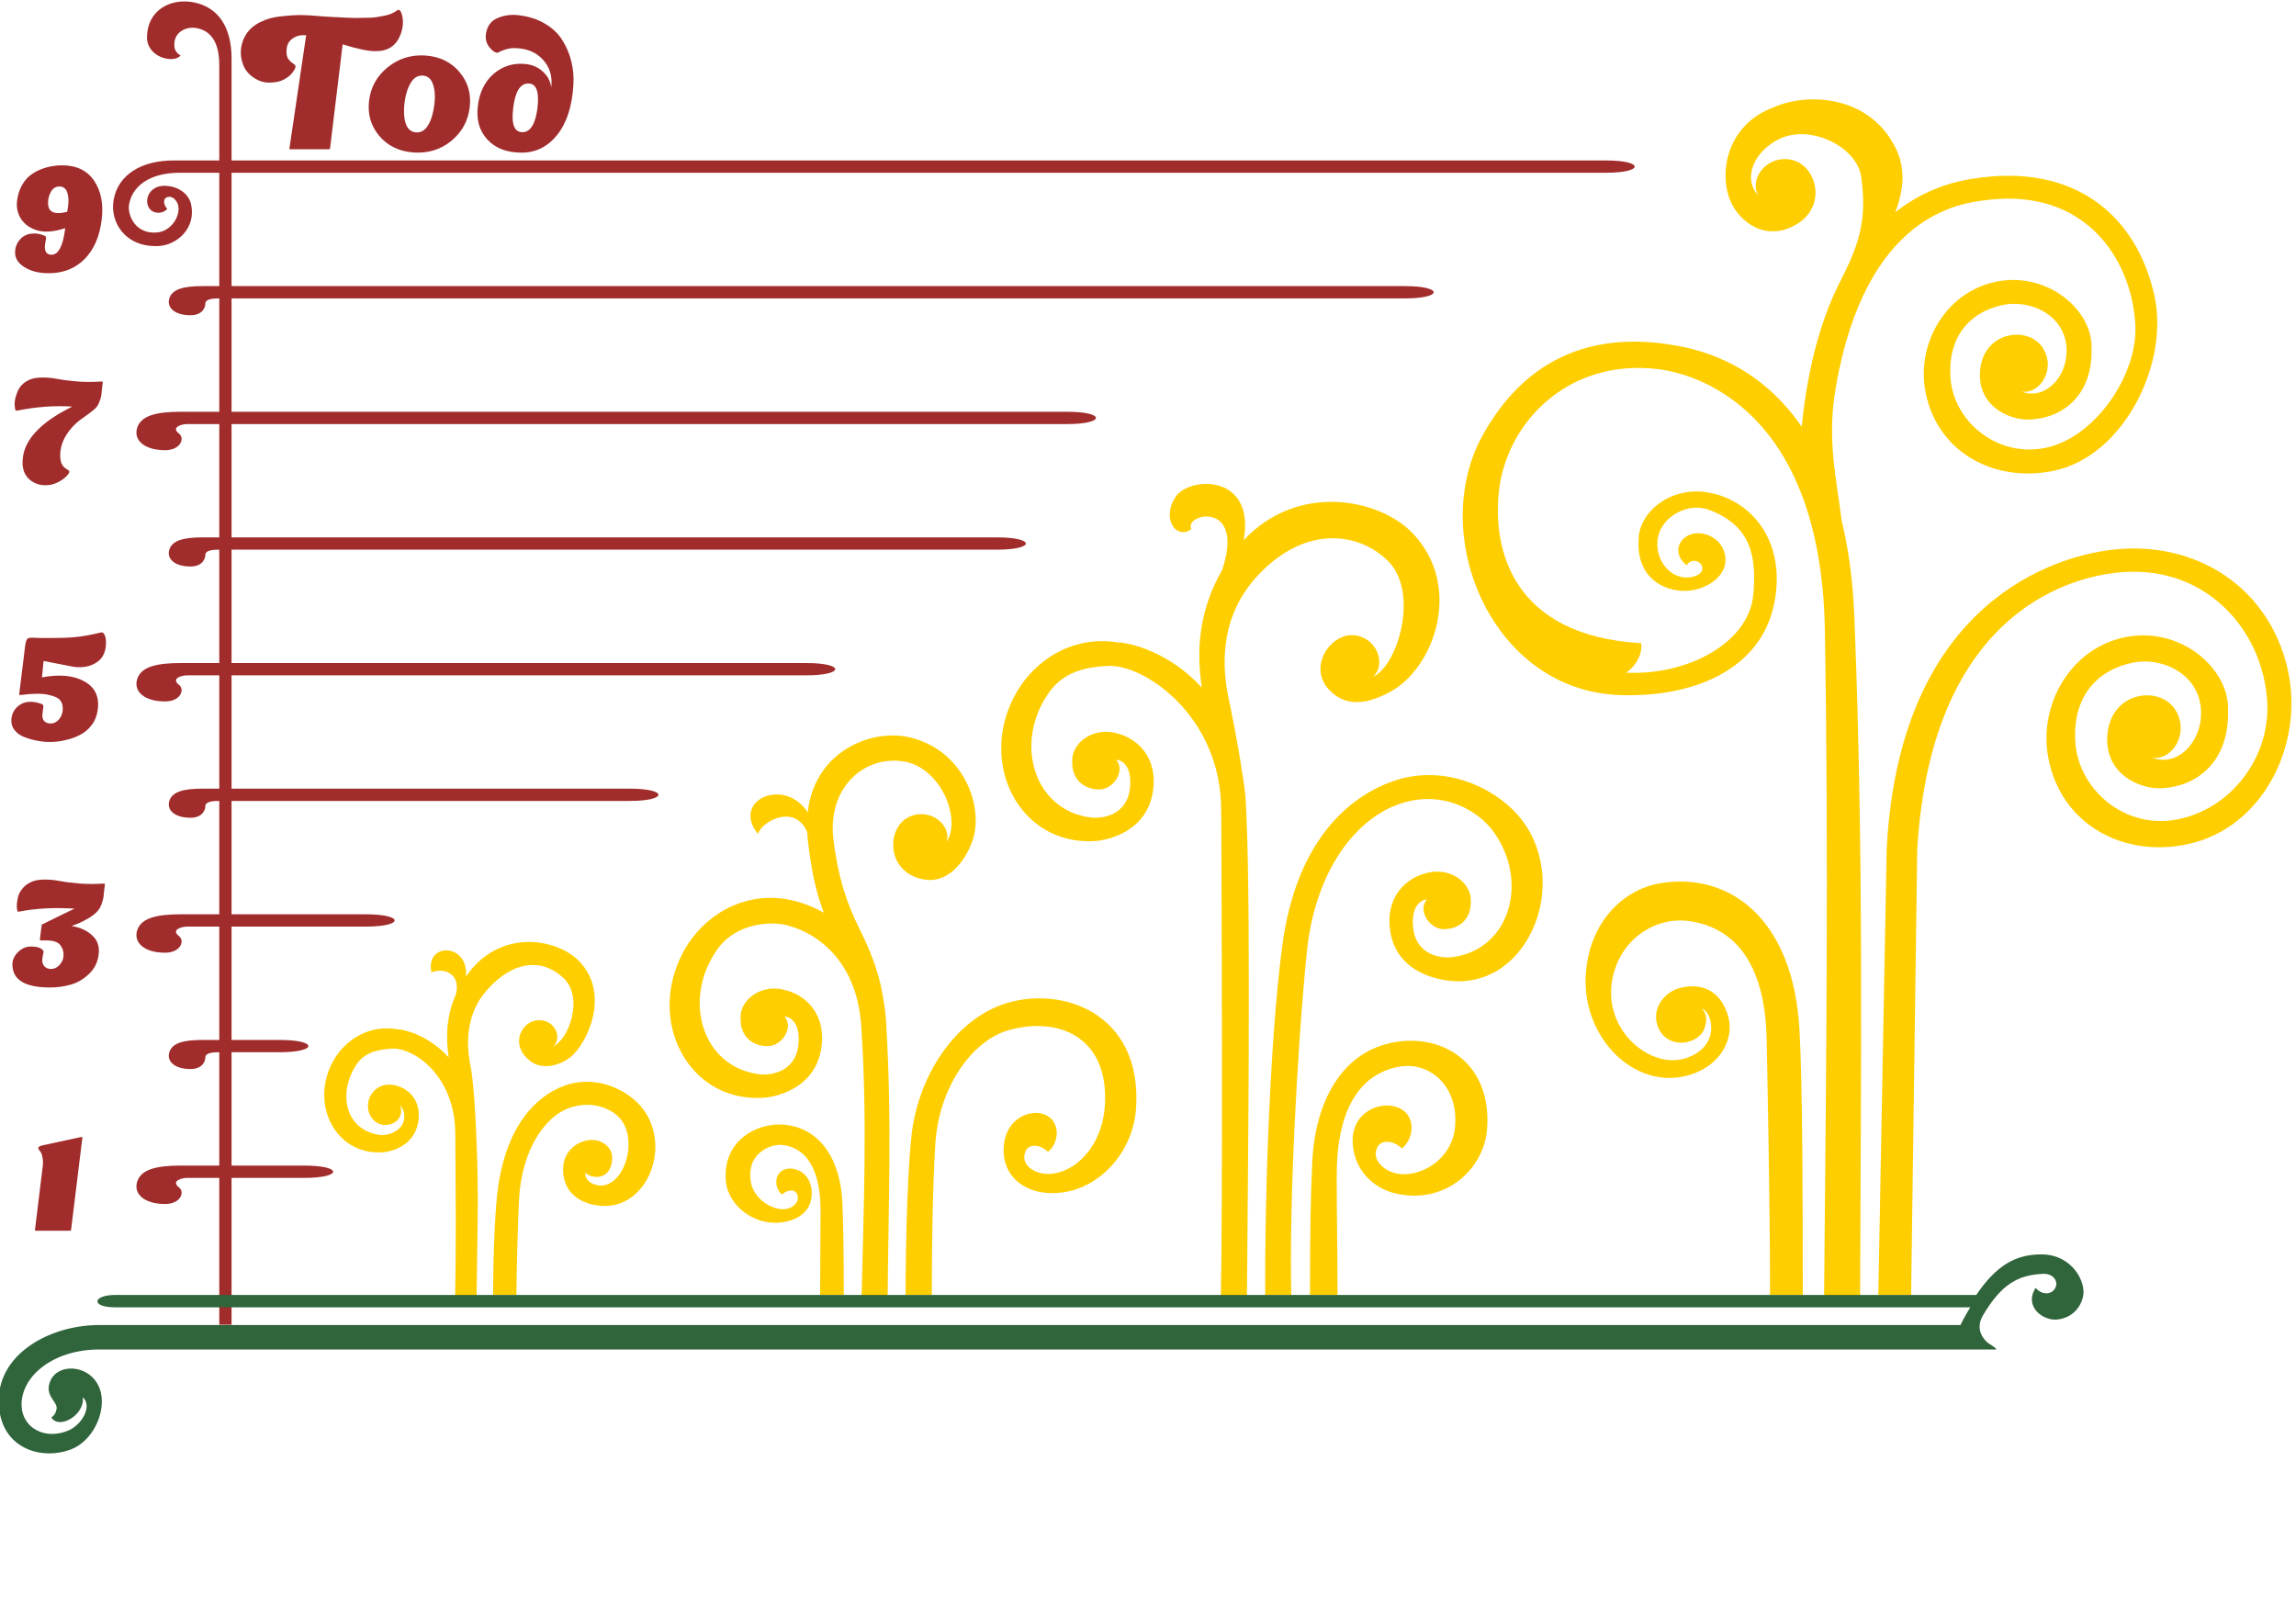<?xml version="1.0" encoding="UTF-8" standalone="no"?>
<!-- Created with Inkscape (http://www.inkscape.org/) -->

<svg
   xmlns:dc="http://purl.org/dc/elements/1.1/"
   xmlns:cc="http://creativecommons.org/ns#"
   xmlns:rdf="http://www.w3.org/1999/02/22-rdf-syntax-ns#"
   xmlns:svg="http://www.w3.org/2000/svg"
   xmlns="http://www.w3.org/2000/svg"
   xmlns:sodipodi="http://sodipodi.sourceforge.net/DTD/sodipodi-0.dtd"
   xmlns:inkscape="http://www.inkscape.org/namespaces/inkscape"
   width="380"
   height="268"
   viewBox="0 0 100.542 70.908"
   version="1.1"
   id="svg1487"
   inkscape:version="0.92.3 (2405546, 2018-03-11)"
   sodipodi:docname="side_left_bg.svg">
  <defs
     id="defs1481" />
  <sodipodi:namedview
     id="base"
     pagecolor="#ffffff"
     bordercolor="#666666"
     borderopacity="1.0"
     inkscape:pageopacity="0.0"
     inkscape:pageshadow="2"
     inkscape:zoom="1.979899"
     inkscape:cx="81.941545"
     inkscape:cy="104.21137"
     inkscape:document-units="mm"
     inkscape:current-layer="g1266"
     showgrid="false"
     fit-margin-top="0"
     fit-margin-left="0"
     fit-margin-right="0"
     fit-margin-bottom="0"
     units="px"
     inkscape:window-width="2560"
     inkscape:window-height="1031"
     inkscape:window-x="0"
     inkscape:window-y="0"
     inkscape:window-maximized="1" />
  <g
     inkscape:label="Layer 1"
     inkscape:groupmode="layer"
     id="layer1"
     transform="translate(355.954,-179.872)">
    <g
       transform="translate(-319.495,132.516)"
       id="g1152">
      <g
         id="g939">
        <path
           id="path852"
           style="fill:#ffce00;fill-opacity:1;fill-rule:evenodd;stroke:none;stroke-width:0.265px;stroke-linecap:butt;stroke-linejoin:miter;stroke-opacity:1"
           d="m 45.792,104.063 0.367,-19.517 c 0.571,-11.151 7.786,-12.75 9.325,-13.033 3.889,-0.715 7.404,1.39 8.242,5.186 0.717,3.251 -1.074,6.922 -4.397,7.629 -2.818,0.599 -5.529,-0.867 -6.09,-3.766 -0.461,-2.378 1.027,-4.911 3.491,-5.325 2.392,-0.402 4.454,1.451 4.378,3.25 0.05,2.254 -1.399,3.338 -2.952,3.39 -0.937,0.031 -2.427,-0.628 -2.337,-2.27 0.107,-1.977 2.278,-2.255 2.972,-1.178 0.663,1.029 -0.142,2.262 -1.012,2.102 1.057,0.433 2.167,-0.615 2.147,-1.992 -0.023,-1.636 -1.692,-2.472 -3.092,-2.141 -1.767,0.417 -2.555,1.806 -2.409,3.53 0.171,2.022 2.163,3.756 4.453,3.315 2.372,-0.457 4.08,-2.732 3.946,-5.14 -0.178,-3.2 -2.781,-6.151 -6.705,-5.654 -1.36,0.172 -7.988,1.27 -8.623,12.13 l -0.267,19.484 z"
           inkscape:connector-curvature="0"
           sodipodi:nodetypes="ccssssscssscssssssccc" />
        <path
           style="fill:#ffce00;fill-opacity:1;fill-rule:evenodd;stroke:none;stroke-width:1px;stroke-linecap:butt;stroke-linejoin:miter;stroke-opacity:1"
           d="m 161.984,195.117 c -2.35,0.015 -4.58,0.492 -6.357,1.266 -7.31,2.631 -9.233,9.949 -7.453,15.064 1.073,3.085 5.061,7.116 10.23,4.791 6.224,-2.799 4.395,-10.205 0.062,-11.127 -4.14,-0.88 -7.096,3.267 -5.49,5.896 -2.715,-2.902 -0.615,-7.504 3.713,-9.453 5.037,-2.268 12.595,1.43 13.287,6.395 0.873,6.264 0.046,10.58 -3.314,16.883 0.022,-0.01 0.033,-0.018 0.055,-0.027 -3.052,5.814 -5.497,13.705 -6.578,24.416 -7.673,-11.192 -18.127,-13.008 -21.721,-13.574 -13.956,-2.197 -24.395,3.081 -30.982,14.959 -9.162,16.521 1.473,42.145 22.494,42.955 12.069,0.465 23.59,-4.024 25.725,-15.398 1.866,-9.943 -3.674,-16.78 -10.941,-18.072 -6.275,-1.116 -11.606,3.324 -11.531,7.979 -0.277,5.81 3.775,8.353 7.818,8.281 3.135,-0.056 7.234,-2.399 6.453,-6.029 -0.59,-2.742 -3.451,-3.873 -5.346,-3.4 -2.223,0.554 -3.518,3.175 -0.967,5.203 0.553,-1.051 2.141,-0.99 2.541,0.211 0.201,0.603 -0.167,1.417 -1.723,1.725 -3.159,0.625 -5.896,-2.377 -5.664,-5.861 0.267,-4.009 4.968,-6.571 8.49,-5.258 6.733,2.51 7.971,7.298 7.359,14.041 -0.718,7.908 -10.806,13.388 -21.037,12.881 1.279,-0.771 2.812,-2.829 2.502,-4.871 -21.352,-1.231 -24.644,-15.59 -23.465,-25.406 1.318,-10.974 11.324,-21.746 26.4,-19.865 5.032,0.628 26.791,5.651 27.426,43.168 0.64,37.876 0.212,72.509 -0.131,110.422 h 5.955 c 0.091,-36.664 0.651,-72.407 -0.955,-112.689 -0.243,-6.103 -0.992,-11.36 -2.098,-15.906 -0.864,-7 -2.454,-13.345 -0.994,-21.869 4.95,-28.904 20.696,-30.549 24.9,-31.084 16.182,-2.059 24.003,9.563 24.625,20.59 0.468,8.299 -6.739,18.817 -15.008,20.393 -7.985,1.521 -14.929,-4.454 -15.525,-11.424 -0.509,-5.943 2.239,-10.728 8.398,-12.166 4.882,-1.139 10.699,1.741 10.779,7.379 0.067,4.746 -3.8,8.356 -7.484,6.865 3.03,0.553 5.835,-3.698 3.525,-7.244 -2.418,-3.712 -9.984,-2.754 -10.357,4.061 -0.311,5.66 4.884,7.93 8.148,7.822 5.413,-0.178 10.462,-3.914 10.289,-11.682 0.266,-6.199 -6.926,-12.584 -15.264,-11.199 -8.588,1.427 -13.777,10.156 -12.17,18.352 1.959,9.99 11.408,15.044 21.232,12.979 11.586,-2.436 19.081,-17.767 16.58,-28.969 -2.921,-13.082 -13.033,-21.993 -29.982,-19.291 -2.298,0.366 -7.489,1.332 -12.846,5.555 1.314,-3.357 1.796,-6.931 0.205,-10.338 -2.877,-6.161 -8.64,-8.358 -13.811,-8.324 z"
           transform="scale(0.265)"
           id="path855"
           inkscape:connector-curvature="0" />
        <path
           sodipodi:nodetypes="csssssssscssssscc"
           inkscape:connector-curvature="0"
           d="m 42.486,104.063 c 0,-4.682 -0.017,-9.305 -0.147,-11.623 -0.271,-4.837 -3.057,-6.915 -6.107,-6.401 -1.68,0.283 -3.167,1.804 -3.255,4.121 -0.102,2.699 2.189,4.977 4.54,4.275 1.406,-0.42 1.958,-1.623 1.711,-2.532 -0.339,-1.248 -1.271,-1.53 -2.191,-1.261 -0.608,0.178 -1.216,0.903 -0.886,1.703 0.423,1.023 1.815,0.763 2.043,0.013 0.136,-0.448 0.032,-0.636 -0.118,-0.832 0.075,0.018 0.313,0.192 0.38,0.611 0.11,0.692 -0.265,1.294 -1.109,1.566 -1.511,0.488 -3.601,-1.199 -3.21,-3.416 0.324,-1.839 1.937,-2.792 3.362,-2.595 3.098,0.428 3.379,3.75 3.405,5.221 0.04,2.307 0.146,6.891 0.146,11.149 z"
           style="fill:#ffce00;fill-opacity:1;fill-rule:evenodd;stroke:none;stroke-width:0.265px;stroke-linecap:butt;stroke-linejoin:miter;stroke-opacity:1"
           id="path863" />
      </g>
      <g
         style="fill:#ffce00;fill-opacity:1"
         id="g955">
        <path
           sodipodi:nodetypes="csssssscssssscc"
           inkscape:connector-curvature="0"
           d="m 0.489,104.063 c 0,-1.702 -0.018,-3.137 -0.06,-4.045 -0.082,-1.769 -0.864,-3.115 -2.317,-3.379 -1.284,-0.233 -2.977,0.611 -2.782,2.475 0.112,1.075 1.339,2.042 2.672,1.733 0.49,-0.114 1.105,-0.451 1.085,-1.269 -0.028,-1.187 -1.425,-1.352 -1.546,-0.56 -0.047,0.307 0.127,0.572 0.253,0.649 0.236,-0.233 0.585,-0.242 0.666,0.022 0.052,0.166 0.017,0.337 -0.206,0.498 -0.539,0.391 -1.694,-0.178 -1.837,-1.088 -0.2,-1.27 0.905,-1.671 1.429,-1.596 1.064,0.152 1.627,1.143 1.627,2.872 0,1.297 -0.02,2.261 -0.02,3.688 z"
           style="fill:#ffce00;fill-opacity:1;fill-rule:evenodd;stroke:none;stroke-width:0.265px;stroke-linecap:butt;stroke-linejoin:miter;stroke-opacity:1"
           id="path865" />
        <path
           id="path869"
           style="fill:#ffce00;fill-opacity:1;fill-rule:evenodd;stroke:none;stroke-width:0.265px;stroke-linecap:butt;stroke-linejoin:miter;stroke-opacity:1"
           d="m 3.197,104.063 c 0,-2.548 0.103,-5.733 0.271,-7.085 0.319,-2.558 1.885,-4.895 3.97,-5.631 2.49,-0.879 6.13,0.313 5.852,4.536 -0.147,2.242 -2.093,4.031 -4.175,3.68 -0.742,-0.125 -1.654,-0.675 -1.625,-1.9 0.043,-1.778 2.133,-2.023 2.314,-0.839 0.07,0.46 -0.19,0.857 -0.378,0.972 -0.353,-0.349 -0.875,-0.362 -0.998,0.032 -0.077,0.249 -0.041,0.527 0.308,0.746 1.078,0.675 3.079,-0.447 3.193,-2.896 0.137,-2.922 -2.055,-3.829 -4.241,-3.2 -1.547,0.445 -3.042,2.444 -3.193,5.018 -0.114,1.938 -0.151,4.429 -0.151,6.566 z"
           inkscape:connector-curvature="0"
           sodipodi:nodetypes="csssssscssssscc" />
        <path
           style="fill:#ffce00;fill-opacity:1;fill-rule:evenodd;stroke:none;stroke-width:1px;stroke-linecap:butt;stroke-linejoin:miter;stroke-opacity:1"
           d="m 9.91,300.24 c -5.864,0.021 -13.026,3.91 -14.02,12.703 -3.927,-5.951 -12.696,-1.951 -8.219,3.584 0.501,-1.951 6.021,-5.191 8.131,-0.32 0.021,0.387 0.051,0.781 0.094,1.184 0.62,5.817 1.601,9.376 2.656,12.135 -2.558,-1.422 -4.894,-2.001 -6.027,-2.199 -7.558,-1.325 -13.965,2.897 -17.043,8.412 -6.349,11.375 0.479,24.976 12.83,24.396 2.587,-0.121 8.854,-1.658 9.836,-8.301 0.797,-5.395 -2.444,-8.921 -6.66,-9.67 -3.64,-0.647 -6.735,1.925 -6.691,4.623 -0.161,3.367 2.191,4.845 4.537,4.801 2.344,-0.044 4.299,-3.152 2.719,-4.9 0.675,0 2.688,0.726 2.295,4.635 -0.461,4.579 -4.594,5.171 -6.641,4.885 -9.407,-1.315 -12.574,-12.532 -6.689,-20.713 2.508,-3.487 7.063,-4.562 10.611,-4.053 2.741,0.393 12.243,3.609 13.113,16.908 1.029,15.723 0.387,29.66 0.043,44.959 h 4.312 C 9.19,378.48 9.856,363.948 8.83,347.43 8.734,345.875 8.534,344.44 8.25,343.113 l 0.023,0.019 C 7.566,338.863 5.936,335.227 4.496,332.322 2.249,327.788 0.903,323.656 0.139,317.393 -0.903,308.856 5.281,303.42 11.859,304.559 c 6.091,1.054 9.45,9.556 6.982,13.264 0.857,-2.733 -2.743,-5.809 -6.279,-4.084 -3.702,1.806 -3.771,9.135 2.469,10.291 4.562,0.845 7.399,-3.973 8.242,-6.891 1.54,-5.326 -1.574,-14.482 -10.6,-16.598 -0.863,-0.202 -1.796,-0.304 -2.764,-0.301 z"
           transform="scale(0.265)"
           id="path873"
           inkscape:connector-curvature="0" />
      </g>
      <g
         style="fill:#ffce00;fill-opacity:1"
         id="g949">
        <path
           id="path861"
           style="fill:#ffce00;fill-opacity:1;fill-rule:evenodd;stroke:none;stroke-width:0.265px;stroke-linecap:butt;stroke-linejoin:miter;stroke-opacity:1"
           d="m 20.905,104.063 c 0,-2.818 0.03,-4.31 0.1,-5.814 0.121,-2.614 1.274,-4.893 3.69,-5.267 2.105,-0.325 4.177,0.986 3.964,3.822 -0.134,1.784 -1.888,3.362 -4.082,2.799 -0.795,-0.204 -1.686,-0.89 -1.796,-2.101 -0.179,-1.958 2.358,-2.237 2.559,-0.928 0.078,0.508 -0.21,0.948 -0.418,1.074 -0.39,-0.386 -0.968,-0.401 -1.103,0.036 -0.085,0.276 -0.022,0.55 0.341,0.825 0.973,0.737 2.907,-0.097 3.091,-1.734 0.206,-1.828 -1.097,-2.933 -2.415,-2.709 -1.754,0.299 -2.76,1.891 -2.76,4.755 0,2.147 0.034,2.878 0.034,5.241 z"
           inkscape:connector-curvature="0"
           sodipodi:nodetypes="csssssscssssscc" />
        <path
           id="path879"
           style="fill:#ffce00;fill-opacity:1;fill-rule:evenodd;stroke:none;stroke-width:0.265px;stroke-linecap:butt;stroke-linejoin:miter;stroke-opacity:1"
           d="m 27.017,90.308 c -0.681,-0.076 -2.342,-0.439 -2.602,-2.196 -0.211,-1.427 0.647,-2.361 1.762,-2.559 0.963,-0.171 1.781,0.51 1.77,1.224 0.043,0.891 -0.579,1.282 -1.2,1.27 -0.62,-0.012 -1.138,-0.834 -0.719,-1.297 -0.179,0 -0.711,0.192 -0.607,1.226 0.122,1.212 1.216,1.368 1.757,1.292 2.489,-0.348 3.327,-3.316 1.77,-5.48 -0.664,-0.922 -2.208,-1.858 -4.078,-1.241 -1.961,0.647 -3.75,2.947 -4.106,6.533 -0.43,4.331 -0.77,10.935 -0.679,14.983 h -1.141 c -0.024,-3.923 0.178,-10.884 0.739,-15.226 0.66,-5.109 3.353,-6.708 4.749,-7.231 2.285,-0.855 4.503,0.23 5.559,1.426 2.441,2.765 0.558,7.667 -2.972,7.276 z"
           inkscape:connector-curvature="0"
           sodipodi:nodetypes="ssscscsssssccssss" />
        <path
           style="fill:#ffce00;fill-opacity:1;fill-rule:evenodd;stroke:none;stroke-width:1px;stroke-linecap:butt;stroke-linejoin:miter;stroke-opacity:1"
           d="m 62.072,258.674 c -2.239,-0.096 -4.454,0.769 -5.383,2.121 -1.147,1.669 -1.347,3.737 -0.266,5.111 0.734,0.933 2.193,0.953 2.848,0.199 -1.251,-2.508 8.973,-4.838 5.109,6.781 -3.978,6.925 -4.231,13.447 -3.375,19.439 -5.327,-5.856 -11.888,-7.426 -13.68,-7.426 -7.558,-1.325 -13.965,2.897 -17.043,8.412 -6.349,11.375 0.479,24.976 12.83,24.396 2.587,-0.121 8.854,-1.658 9.836,-8.301 0.797,-5.395 -2.444,-8.923 -6.66,-9.672 -3.64,-0.647 -6.735,1.927 -6.691,4.625 -0.161,3.367 2.191,4.845 4.537,4.801 2.344,-0.044 4.299,-3.154 2.719,-4.902 0.675,0 2.688,0.728 2.295,4.637 -0.461,4.579 -4.594,5.171 -6.641,4.885 -9.407,-1.315 -12.574,-12.534 -6.689,-20.715 2.508,-3.487 6.228,-4.149 9.809,-4.32 5.647,-0.27 18.495,8.023 18.588,23.742 0.093,15.757 0.277,65.521 -0.066,80.82 h 4.314 c 0.09,-14.433 0.728,-62.459 -0.094,-80.254 l 0.014,0.027 c -0.006,-0.16 -0.026,-0.344 -0.035,-0.508 -0.016,-0.32 -0.028,-0.707 -0.045,-1.006 -0.098,-1.748 -0.302,-3.373 -0.578,-4.908 -0.717,-5.003 -1.81,-10.257 -2.35,-12.898 -1.334,-6.528 -0.652,-13.632 4.377,-19.385 7.582,-8.673 16.705,-8.111 21.941,-3.055 5.384,5.2 1.668,17.525 -2.439,19.244 2.228,-1.801 0.935,-6.356 -2.965,-6.879 -4.082,-0.547 -8.429,5.862 -3.424,9.764 2.789,2.174 6.146,1.291 9.352,-0.461 7.284,-3.98 12.051,-17.593 3.496,-26.307 -5.454,-5.555 -18.792,-8.3 -27.785,1.295 1.203,-6.651 -2.353,-9.155 -5.855,-9.305 z"
           transform="scale(0.265)"
           id="path881"
           inkscape:connector-curvature="0" />
      </g>
      <g
         style="fill:#ffce00;fill-opacity:1"
         id="g960">
        <path
           style="fill:#ffce00;fill-opacity:1;fill-rule:evenodd;stroke:none;stroke-width:1px;stroke-linecap:butt;stroke-linejoin:miter;stroke-opacity:1"
           d="m -50.717,334.379 c -3.477,0.148 -7.156,1.748 -9.863,5.705 0.456,-5.668 -6.826,-5.638 -5.699,-0.678 1.809,-0.824 4.909,0.01 4.045,3.623 -1.644,3.689 -1.673,7.176 -1.205,10.416 -3.307,-3.651 -7.387,-4.648 -8.5,-4.648 v -0.002 c -4.687,-0.822 -8.659,1.796 -10.568,5.217 -3.938,7.055 0.297,15.49 7.957,15.131 1.604,-0.075 5.491,-1.029 6.1,-5.148 0.495,-3.346 -1.516,-5.534 -4.131,-5.998 -2.258,-0.401 -3.896,1.215 -4.148,2.869 -0.345,2.262 1.228,3.699 2.682,3.752 1.848,0.068 3.318,-1.457 2.531,-3.279 0.575,0.603 0.856,1.3 0.709,2.338 -0.277,1.957 -2.723,2.765 -3.992,2.588 -5.834,-0.816 -7.005,-7.017 -3.834,-11.709 1.511,-2.236 4.235,-2.447 5.768,-2.553 3.498,-0.242 10.46,4.281 10.518,14.029 0.058,9.772 0.172,17.789 -0.041,27.277 h 3.561 c 0.056,-8.916 0.442,-17.217 -0.059,-27.053 l 0.01,0.018 c -0.15,-3.768 -0.487,-9.149 -0.975,-11.535 -0.827,-4.049 -0.492,-8.723 2.627,-12.291 4.702,-5.379 9.555,-5.208 12.803,-2.072 3.339,3.225 0.811,10.154 -1.736,11.221 1.382,-1.117 0.575,-3.901 -1.838,-4.266 -3.175,-0.48 -5.707,3.927 -1.9,6.768 2.043,1.524 4.924,0.59 6.484,-0.619 2.899,-2.247 6.79,-10.579 1.484,-15.982 -1.866,-1.9 -5.219,-3.269 -8.787,-3.117 z"
           transform="scale(0.265)"
           id="path893"
           inkscape:connector-curvature="0" />
        <path
           sodipodi:nodetypes="csscsccsssccssssc"
           inkscape:connector-curvature="0"
           d="m -10.216,100.159 c -0.41,-0.045 -1.412,-0.264 -1.568,-1.323 -0.127,-0.86 0.39,-1.423 1.062,-1.542 0.58,-0.103 1.074,0.307 1.067,0.737 0.022,0.573 -0.327,0.981 -0.9,0.836 -0.127,-0.032 -0.225,-0.096 -0.276,-0.159 -0.024,0.445 0.495,0.596 0.783,0.564 0.947,-0.138 1.474,-1.873 0.83,-2.818 -0.312,-0.458 -1.142,-0.919 -2.186,-0.618 -1.196,0.345 -2.221,1.904 -2.328,4.073 -0.045,0.922 -0.112,3.148 -0.112,4.154 h -1.022 c 0,-1.807 0.09,-3.888 0.228,-4.791 0.47,-3.069 2.021,-4.043 2.862,-4.357 1.377,-0.515 2.714,0.139 3.35,0.859 1.471,1.666 0.336,4.62 -1.791,4.384 z"
           style="fill:#ffce00;fill-opacity:1;fill-rule:evenodd;stroke:none;stroke-width:0.265px;stroke-linecap:butt;stroke-linejoin:miter;stroke-opacity:1"
           id="path897" />
      </g>
      <path
         id="path1098"
         style="fill:#a12c2c;fill-opacity:1;fill-rule:evenodd;stroke:none;stroke-width:0.265px;stroke-linecap:butt;stroke-linejoin:miter;stroke-opacity:1"
         d="M -26.319,105.37 V 49.918 c 0,-1.37 -0.576,-2.261 -1.687,-2.465 -0.981,-0.18 -1.995,0.339 -2.016,1.515 -0.016,0.917 1.189,1.184 1.47,0.815 -0.173,-0.097 -0.303,-0.246 -0.269,-0.569 0.051,-0.479 0.521,-0.691 0.923,-0.634 0.473,0.068 1.041,0.388 1.041,1.613 v 55.176 z"
         inkscape:connector-curvature="0"
         sodipodi:nodetypes="cssscssscc" />
      <path
         sodipodi:nodetypes="ccssccsccsccccccsccccccccc"
         inkscape:connector-curvature="0"
         id="rect964"
         transform="scale(0.265)"
         d="m 199.822,386.002 c -4.251,-0.027 -7.465,1.733 -10.83,6.702 h -307.507 c -3.773,0 -4.139,2.046 0,2.046 h 306.511 c -0.861,1.408 -1.461,2.568 -1.625,2.924 h -307.542 c -8.62,0 -17.99,5.353 -16.463,14.457 1.025,6.107 7.061,7.845 11.697,6.133 3.594,-1.327 5.808,-5.942 5.033,-9.385 -1.07,-4.755 -7.424,-5.29 -8.51,-1.562 -0.673,2.311 1.545,3.086 1.154,4.371 -0.108,0.355 -0.148,0.735 -0.832,1.273 1.264,2.055 5.568,-0.42 5.189,-3.355 1.677,1.531 -0.244,4.586 -2.318,5.475 -3.944,1.689 -7.556,-0.416 -7.783,-3.865 -0.321,-4.867 5.022,-9.5 12.832,-9.5 h 313.458 c 0,-0.247 -0.649,-0.593 -1.309,-1.047 -0.495,-0.341 -2.334,-2.106 -0.906,-4.547 3.064,-5.24 5.893,-6.742 9.973,-6.904 1.634,-0.065 2.435,1.154 2.098,2.098 -0.491,1.374 -2.223,1.527 -3.348,0.223 -1.983,3.103 1.254,5.5 3.615,5.225 2.385,-0.278 3.756,-1.921 4.197,-3.662 0.645,-2.543 -1.8,-7.067 -6.785,-7.098 z"
         style="color:#000000;clip-rule:nonzero;display:inline;overflow:visible;visibility:visible;opacity:1;isolation:auto;mix-blend-mode:normal;color-interpolation:sRGB;color-interpolation-filters:linearRGB;solid-color:#000000;solid-opacity:1;fill:#30643b;fill-opacity:1;fill-rule:evenodd;stroke:none;stroke-width:1;stroke-linecap:round;stroke-linejoin:round;stroke-miterlimit:4;stroke-dasharray:none;stroke-dashoffset:0;stroke-opacity:1;paint-order:normal;color-rendering:auto;image-rendering:auto;shape-rendering:auto;text-rendering:auto;enable-background:accumulate" />
      <path
         sodipodi:nodetypes="csssssscssssscc"
         inkscape:connector-curvature="0"
         d="m 33.862,54.383 h -62.728 c -1.37,0 -2.411,0.601 -2.615,1.712 -0.18,0.981 0.497,2.09 1.94,2.037 0.832,-0.03 1.687,-0.792 1.447,-1.84 -0.088,-0.385 -0.479,-0.77 -1.112,-0.798 -0.919,-0.041 -1.046,1.031 -0.434,1.167 0.238,0.053 0.443,-0.068 0.502,-0.161 -0.18,-0.195 -0.187,-0.465 0.017,-0.515 0.129,-0.031 0.261,0.005 0.386,0.186 0.302,0.437 -0.138,1.302 -0.842,1.365 -0.983,0.088 -1.293,-0.788 -1.235,-1.19 0.118,-0.816 0.881,-1.425 2.223,-1.425 h 62.452 c 1.676,0 1.688,-0.538 6e-5,-0.538 z"
         style="fill:#a12c2c;fill-opacity:1;fill-rule:evenodd;stroke:none;stroke-width:0.265px;stroke-linecap:butt;stroke-linejoin:miter;stroke-opacity:1"
         id="path1087" />
      <path
         sodipodi:nodetypes="cssssccc"
         inkscape:connector-curvature="0"
         d="m 25.06,59.886 h -52.651 c -0.81,0 -1.336,0.124 -1.457,0.552 -0.107,0.378 0.218,0.715 0.914,0.723 0.542,0.006 0.668,-0.344 0.668,-0.513 0,-0.199 0.342,-0.224 0.59,-0.224 h 51.936 c 1.676,0 1.688,-0.538 6e-5,-0.538 z"
         style="fill:#a12c2c;fill-opacity:1;fill-rule:evenodd;stroke:none;stroke-width:0.265px;stroke-linecap:butt;stroke-linejoin:miter;stroke-opacity:1"
         id="path1100" />
      <path
         id="path1102"
         style="fill:#a12c2c;fill-opacity:1;fill-rule:evenodd;stroke:none;stroke-width:0.265px;stroke-linecap:butt;stroke-linejoin:miter;stroke-opacity:1"
         d="m 10.272,65.388 h -38.808 c -1.069,0 -1.764,0.163 -1.923,0.728 -0.141,0.499 0.288,0.944 1.206,0.955 0.715,0.008 0.891,-0.529 0.636,-0.724 -0.37,-0.283 0.109,-0.42 0.357,-0.42 h 38.531 c 1.676,0 1.688,-0.538 6e-5,-0.538 z"
         inkscape:connector-curvature="0"
         sodipodi:nodetypes="cssssccc" />
      <path
         id="path1106"
         style="fill:#a12c2c;fill-opacity:1;fill-rule:evenodd;stroke:none;stroke-width:0.265px;stroke-linecap:butt;stroke-linejoin:miter;stroke-opacity:1"
         d="M 7.201,70.89 H -27.591 c -0.81,0 -1.336,0.124 -1.457,0.552 -0.107,0.378 0.218,0.715 0.914,0.723 0.542,0.006 0.668,-0.344 0.668,-0.513 0,-0.199 0.342,-0.224 0.59,-0.224 H 7.201 c 1.676,0 1.688,-0.538 6e-5,-0.538 z"
         inkscape:connector-curvature="0"
         sodipodi:nodetypes="cssssccc" />
      <path
         sodipodi:nodetypes="cssssccc"
         inkscape:connector-curvature="0"
         d="m -1.147,76.392 h -27.389 c -1.069,0 -1.764,0.163 -1.923,0.728 -0.141,0.499 0.288,0.944 1.206,0.955 0.715,0.008 0.891,-0.529 0.636,-0.724 -0.37,-0.283 0.109,-0.42 0.357,-0.42 h 27.113 c 1.676,0 1.688,-0.538 6e-5,-0.538 z"
         style="fill:#a12c2c;fill-opacity:1;fill-rule:evenodd;stroke:none;stroke-width:0.265px;stroke-linecap:butt;stroke-linejoin:miter;stroke-opacity:1"
         id="path1108" />
      <path
         sodipodi:nodetypes="cssssccc"
         inkscape:connector-curvature="0"
         d="M -8.888,81.894 H -27.591 c -0.81,0 -1.336,0.124 -1.457,0.552 -0.107,0.378 0.218,0.715 0.914,0.723 0.542,0.006 0.668,-0.344 0.668,-0.513 0,-0.199 0.342,-0.224 0.59,-0.224 h 17.988 c 1.676,0 1.688,-0.538 6e-5,-0.538 z"
         style="fill:#a12c2c;fill-opacity:1;fill-rule:evenodd;stroke:none;stroke-width:0.265px;stroke-linecap:butt;stroke-linejoin:miter;stroke-opacity:1"
         id="path1110" />
      <path
         id="path1112"
         style="fill:#a12c2c;fill-opacity:1;fill-rule:evenodd;stroke:none;stroke-width:0.265px;stroke-linecap:butt;stroke-linejoin:miter;stroke-opacity:1"
         d="m -20.439,87.396 h -8.097 c -1.069,0 -1.764,0.163 -1.923,0.728 -0.141,0.499 0.288,0.944 1.206,0.955 0.715,0.008 0.891,-0.529 0.636,-0.724 -0.37,-0.283 0.109,-0.42 0.357,-0.42 h 7.821 c 1.676,0 1.688,-0.538 6e-5,-0.538 z"
         inkscape:connector-curvature="0"
         sodipodi:nodetypes="cssssccc" />
      <path
         id="path1114"
         style="fill:#a12c2c;fill-opacity:1;fill-rule:evenodd;stroke:none;stroke-width:0.265px;stroke-linecap:butt;stroke-linejoin:miter;stroke-opacity:1"
         d="m -24.219,92.899 h -3.372 c -0.81,0 -1.336,0.124 -1.457,0.552 -0.107,0.378 0.218,0.715 0.914,0.723 0.542,0.006 0.668,-0.344 0.668,-0.513 0,-0.199 0.342,-0.224 0.59,-0.224 h 2.658 c 1.676,0 1.688,-0.538 6e-5,-0.538 z"
         inkscape:connector-curvature="0"
         sodipodi:nodetypes="cssssccc" />
      <path
         sodipodi:nodetypes="cssssccc"
         inkscape:connector-curvature="0"
         d="m -23.132,98.401 h -5.404 c -1.069,0 -1.764,0.163 -1.923,0.728 -0.141,0.499 0.288,0.944 1.206,0.955 0.715,0.008 0.891,-0.529 0.636,-0.724 -0.37,-0.283 0.109,-0.42 0.357,-0.42 h 5.128 c 1.676,0 1.688,-0.538 6e-5,-0.538 z"
         style="fill:#a12c2c;fill-opacity:1;fill-rule:evenodd;stroke:none;stroke-width:0.265px;stroke-linecap:butt;stroke-linejoin:miter;stroke-opacity:1"
         id="path1116" />
    </g>
    <g
       aria-label="Год"
       style="color:#000000;font-style:normal;font-variant:normal;font-weight:normal;font-stretch:normal;font-size:7.865px;line-height:125%;font-family:sans-serif;text-indent:0;text-align:start;text-decoration:none;text-decoration-line:none;text-decoration-style:solid;text-decoration-color:#000000;letter-spacing:0px;word-spacing:0px;text-transform:none;writing-mode:lr-tb;direction:ltr;baseline-shift:baseline;text-anchor:start;white-space:normal;clip-rule:nonzero;display:inline;overflow:visible;visibility:visible;opacity:1;isolation:auto;mix-blend-mode:normal;color-interpolation:sRGB;color-interpolation-filters:linearRGB;solid-color:#000000;solid-opacity:1;fill:#a12c2c;fill-opacity:1;fill-rule:nonzero;stroke:none;stroke-width:0.002px;stroke-linecap:butt;stroke-linejoin:miter;stroke-miterlimit:4;stroke-dasharray:none;stroke-dashoffset:0;stroke-opacity:1;color-rendering:auto;image-rendering:auto;shape-rendering:auto;text-rendering:auto;enable-background:accumulate"
       id="text1124">
      <path
         d="m -338.552,180.32 q 0.118,-0.079 0.197,0.189 0.118,0.433 -0.071,0.904 -0.283,0.708 -1.093,0.7 -0.464,0 -1.431,-0.299 l -0.551,4.554 q -0.008,0.039 -0.047,0.039 h -1.707 l -0.024,-0.008 q -0.008,-0.008 0,-0.032 l 0.731,-4.947 q -0.016,0 -0.032,-0.008 -0.315,-0.016 -0.519,0.118 -0.204,0.126 -0.267,0.315 -0.055,0.189 -0.039,0.37 0.016,0.173 0.094,0.26 0.055,0.079 0.142,0.142 0.086,0.063 0.126,0.094 0.039,0.032 0.024,0.118 -0.016,0.079 -0.126,0.22 -0.118,0.165 -0.378,0.307 -0.252,0.134 -0.645,0.134 -0.385,0 -0.724,-0.252 -0.291,-0.204 -0.417,-0.535 -0.126,-0.338 -0.094,-0.676 0.039,-0.346 0.212,-0.629 0.212,-0.346 0.621,-0.551 0.417,-0.212 0.928,-0.26 0.511,-0.055 0.763,-0.055 0.26,0 0.543,0.016 0.102,0.008 0.472,0.039 0.378,0.024 0.511,0.032 0.134,0 0.472,0.024 0.346,0.016 0.503,0.016 0.165,-0.008 0.44,-0.008 0.283,0 0.44,-0.024 0.165,-0.032 0.362,-0.063 0.204,-0.039 0.338,-0.102 0.142,-0.063 0.244,-0.142 z"
         style="font-style:normal;font-variant:normal;font-weight:normal;font-stretch:normal;font-family:'Appetite New';-inkscape-font-specification:'Appetite New';fill:#a12c2c;fill-opacity:1;stroke-width:0.002px"
         id="path1438" />
      <path
         d="m -335.827,183.034 q 0.551,0.661 0.44,1.549 -0.11,0.889 -0.81,1.463 -0.692,0.566 -1.652,0.503 -0.944,-0.071 -1.502,-0.731 -0.551,-0.661 -0.44,-1.549 0.11,-0.881 0.818,-1.455 0.716,-0.574 1.652,-0.511 0.944,0.071 1.494,0.731 z m -2.415,1.345 q -0.063,0.535 0.055,0.904 0.126,0.362 0.448,0.385 0.33,0.024 0.527,-0.307 0.204,-0.33 0.275,-0.889 0.071,-0.543 -0.055,-0.904 -0.118,-0.362 -0.44,-0.385 -0.33,-0.024 -0.535,0.315 -0.204,0.338 -0.275,0.881 z"
         style="font-style:normal;font-variant:normal;font-weight:normal;font-stretch:normal;font-family:'Appetite New';-inkscape-font-specification:'Appetite New';fill:#a12c2c;fill-opacity:1;stroke-width:0.002px"
         id="path1440" />
      <path
         d="m -333.228,180.54 q 0.669,0.079 1.164,0.385 0.495,0.299 0.755,0.739 0.267,0.433 0.378,0.92 0.118,0.48 0.086,0.991 -0.079,1.416 -0.708,2.202 -0.621,0.779 -1.565,0.779 -0.967,0 -1.494,-0.574 -0.527,-0.574 -0.417,-1.463 0.102,-0.889 0.676,-1.4 0.582,-0.511 1.369,-0.448 0.48,0.039 0.794,0.33 0.315,0.283 0.37,0.669 h 0.008 q 0.079,-0.716 -0.385,-1.203 -0.456,-0.488 -1.251,-0.488 -0.189,0 -0.354,0.055 -0.165,0.047 -0.267,0.102 -0.094,0.047 -0.11,0.047 -0.142,0 -0.346,-0.244 -0.197,-0.252 -0.149,-0.59 0.079,-0.503 0.503,-0.684 0.433,-0.189 0.944,-0.126 z m 0.81,4.058 q 0.126,-1.07 -0.401,-1.07 -0.535,0 -0.661,1.07 -0.134,1.062 0.401,1.062 0.527,0 0.661,-1.062 z"
         style="font-style:normal;font-variant:normal;font-weight:normal;font-stretch:normal;font-family:'Appetite New';-inkscape-font-specification:'Appetite New';fill:#a12c2c;fill-opacity:1;stroke-width:0.002px"
         id="path1442" />
    </g>
    <g
       transform="translate(-319.495,132.516)"
       id="g1266">
      <g
         aria-label="9"
         style="color:#000000;font-style:normal;font-variant:normal;font-weight:normal;font-stretch:normal;font-size:7.865px;line-height:125%;font-family:sans-serif;text-indent:0;text-align:start;text-decoration:none;text-decoration-line:none;text-decoration-style:solid;text-decoration-color:#000000;letter-spacing:0px;word-spacing:0px;text-transform:none;writing-mode:lr-tb;direction:ltr;baseline-shift:baseline;text-anchor:start;white-space:normal;clip-rule:nonzero;display:inline;overflow:visible;visibility:visible;opacity:1;isolation:auto;mix-blend-mode:normal;color-interpolation:sRGB;color-interpolation-filters:linearRGB;solid-color:#000000;solid-opacity:1;fill:#a12c2c;fill-opacity:1;fill-rule:nonzero;stroke:none;stroke-width:0.002px;stroke-linecap:butt;stroke-linejoin:miter;stroke-miterlimit:4;stroke-dasharray:none;stroke-dashoffset:0;stroke-opacity:1;color-rendering:auto;image-rendering:auto;shape-rendering:auto;text-rendering:auto;enable-background:accumulate"
         id="text1238">
        <path
           d="m -33.753,54.595 q 0.96,0 1.416,0.676 0.456,0.676 0.33,1.707 -0.134,1.101 -0.747,1.722 -0.613,0.621 -1.573,0.621 -0.653,0 -1.077,-0.275 -0.425,-0.275 -0.393,-0.684 0.016,-0.307 0.236,-0.543 0.228,-0.236 0.566,-0.236 0.181,-0.008 0.346,0.047 0.165,0.047 0.197,0.087 0.008,0.055 0.008,0.087 0,0.024 -0.016,0.102 -0.016,0.079 -0.024,0.134 -0.063,0.472 0.283,0.472 0.456,0 0.598,-1.164 -0.724,0.236 -1.211,0.102 -0.48,-0.142 -0.716,-0.495 -0.236,-0.362 -0.181,-0.81 0.047,-0.37 0.204,-0.661 0.165,-0.291 0.37,-0.448 0.212,-0.165 0.472,-0.267 0.267,-0.102 0.48,-0.134 0.22,-0.039 0.433,-0.039 z m 0.236,2.037 q 0.102,-0.488 0.016,-0.802 -0.079,-0.315 -0.37,-0.307 -0.236,0.008 -0.362,0.236 -0.118,0.228 -0.118,0.417 -0.055,0.684 0.834,0.456 z"
           style="font-style:normal;font-variant:normal;font-weight:normal;font-stretch:normal;font-family:'Appetite New';-inkscape-font-specification:'Appetite New';fill:#a12c2c;fill-opacity:1;stroke-width:0.002px"
           id="path1457" />
      </g>
      <g
         aria-label="7"
         style="color:#000000;font-style:normal;font-variant:normal;font-weight:normal;font-stretch:normal;font-size:7.865px;line-height:125%;font-family:sans-serif;text-indent:0;text-align:start;text-decoration:none;text-decoration-line:none;text-decoration-style:solid;text-decoration-color:#000000;letter-spacing:0px;word-spacing:0px;text-transform:none;writing-mode:lr-tb;direction:ltr;baseline-shift:baseline;text-anchor:start;white-space:normal;clip-rule:nonzero;display:inline;overflow:visible;visibility:visible;opacity:1;isolation:auto;mix-blend-mode:normal;color-interpolation:sRGB;color-interpolation-filters:linearRGB;solid-color:#000000;solid-opacity:1;fill:#a12c2c;fill-opacity:1;fill-rule:nonzero;stroke:none;stroke-width:0.002px;stroke-linecap:butt;stroke-linejoin:miter;stroke-miterlimit:4;stroke-dasharray:none;stroke-dashoffset:0;stroke-opacity:1;color-rendering:auto;image-rendering:auto;shape-rendering:auto;text-rendering:auto;enable-background:accumulate"
         id="text1242">
        <path
           d="m -32.006,64.063 q 0.039,0 0.047,0.031 -0.008,0.039 -0.031,0.252 -0.016,0.212 -0.031,0.322 -0.016,0.102 -0.079,0.267 -0.055,0.165 -0.149,0.267 -0.094,0.11 -0.393,0.322 -0.291,0.204 -0.338,0.244 -0.315,0.244 -0.551,0.598 -0.228,0.346 -0.283,0.739 -0.031,0.362 0.047,0.543 0.063,0.134 0.157,0.204 0.102,0.071 0.149,0.102 0.055,0.031 0.031,0.094 -0.094,0.197 -0.401,0.378 -0.307,0.181 -0.621,0.181 -0.488,0 -0.786,-0.322 -0.291,-0.315 -0.22,-0.881 0.118,-1.038 1.542,-1.903 h -0.008 q 0.543,-0.307 0.637,-0.338 -1.164,-0.079 -2.454,0.181 -0.031,0 -0.039,-0.031 -0.024,-0.024 -0.039,-0.244 -0.008,-0.228 0.126,-0.558 0.134,-0.33 0.464,-0.495 0.236,-0.126 0.582,-0.126 0.346,-0.008 0.716,0.063 0.378,0.071 0.873,0.11 0.503,0.039 1.054,0 z"
           style="font-style:normal;font-variant:normal;font-weight:normal;font-stretch:normal;font-family:'Appetite New';-inkscape-font-specification:'Appetite New';fill:#a12c2c;fill-opacity:1;stroke-width:0.002px"
           id="path1454" />
      </g>
      <g
         aria-label="5"
         style="color:#000000;font-style:normal;font-variant:normal;font-weight:normal;font-stretch:normal;font-size:7.865px;line-height:125%;font-family:sans-serif;text-indent:0;text-align:start;text-decoration:none;text-decoration-line:none;text-decoration-style:solid;text-decoration-color:#000000;letter-spacing:0px;word-spacing:0px;text-transform:none;writing-mode:lr-tb;direction:ltr;baseline-shift:baseline;text-anchor:start;white-space:normal;clip-rule:nonzero;display:inline;overflow:visible;visibility:visible;opacity:1;isolation:auto;mix-blend-mode:normal;color-interpolation:sRGB;color-interpolation-filters:linearRGB;solid-color:#000000;solid-opacity:1;fill:#a12c2c;fill-opacity:1;fill-rule:nonzero;stroke:none;stroke-width:0.002px;stroke-linecap:butt;stroke-linejoin:miter;stroke-miterlimit:4;stroke-dasharray:none;stroke-dashoffset:0;stroke-opacity:1;color-rendering:auto;image-rendering:auto;shape-rendering:auto;text-rendering:auto;enable-background:accumulate"
         id="text1246">
        <path
           d="m -33.252,76.555 -1.298,-0.252 -0.071,0.716 q 1.148,-0.212 1.848,0.173 0.7,0.385 0.598,1.219 -0.047,0.393 -0.26,0.684 -0.212,0.291 -0.527,0.448 -0.307,0.157 -0.645,0.228 -0.33,0.079 -0.676,0.079 -0.267,0 -0.543,-0.055 -0.275,-0.047 -0.558,-0.157 -0.283,-0.102 -0.448,-0.322 -0.157,-0.212 -0.126,-0.495 0.039,-0.315 0.267,-0.519 0.236,-0.212 0.566,-0.212 0.189,0 0.362,0.055 0.181,0.047 0.197,0.094 0.016,0.031 -0.031,0.362 -0.031,0.22 0.071,0.33 0.102,0.11 0.291,0.11 0.189,0 0.338,-0.157 0.149,-0.165 0.181,-0.385 0.031,-0.291 -0.094,-0.456 -0.118,-0.173 -0.535,-0.26 -0.409,-0.094 -1.195,0.008 h -0.047 q -0.031,0 -0.031,-0.039 l 0.047,-0.378 0.11,-0.889 q 0.094,-0.802 0.102,-0.842 0.039,-0.26 0.102,-0.315 0.063,-0.063 0.338,-0.039 0.118,0.008 0.551,0.008 0.44,0 0.669,-0.008 0.558,-0.016 0.983,-0.094 0.433,-0.079 0.582,-0.118 0.149,-0.047 0.189,-0.008 0.11,0.102 0.126,0.338 0.031,0.669 -0.401,0.952 -0.425,0.283 -1.03,0.197 z"
           style="font-style:normal;font-variant:normal;font-weight:normal;font-stretch:normal;font-family:'Appetite New';-inkscape-font-specification:'Appetite New';fill:#a12c2c;fill-opacity:1;stroke-width:0.002px"
           id="path1451" />
      </g>
      <g
         aria-label="3"
         style="color:#000000;font-style:normal;font-variant:normal;font-weight:normal;font-stretch:normal;font-size:7.865px;line-height:125%;font-family:sans-serif;text-indent:0;text-align:start;text-decoration:none;text-decoration-line:none;text-decoration-style:solid;text-decoration-color:#000000;letter-spacing:0px;word-spacing:0px;text-transform:none;writing-mode:lr-tb;direction:ltr;baseline-shift:baseline;text-anchor:start;white-space:normal;clip-rule:nonzero;display:inline;overflow:visible;visibility:visible;opacity:1;isolation:auto;mix-blend-mode:normal;color-interpolation:sRGB;color-interpolation-filters:linearRGB;solid-color:#000000;solid-opacity:1;fill:#a12c2c;fill-opacity:1;fill-rule:nonzero;stroke:none;stroke-width:0.002px;stroke-linecap:butt;stroke-linejoin:miter;stroke-miterlimit:4;stroke-dasharray:none;stroke-dashoffset:0;stroke-opacity:1;color-rendering:auto;image-rendering:auto;shape-rendering:auto;text-rendering:auto;enable-background:accumulate"
         id="text1250">
        <path
           d="m -31.865,86.078 q -0.008,0.047 -0.031,0.252 -0.016,0.197 -0.031,0.307 -0.016,0.11 -0.071,0.275 -0.055,0.165 -0.134,0.275 -0.134,0.189 -0.433,0.37 -0.291,0.173 -0.519,0.26 l -0.228,0.087 -0.008,0.008 q 0.535,0.079 0.889,0.401 0.362,0.315 0.291,0.849 -0.063,0.511 -0.425,0.849 -0.362,0.346 -0.794,0.464 -0.433,0.126 -0.912,0.126 -1.612,0 -1.644,-0.967 -0.016,-0.315 0.228,-0.566 0.252,-0.26 0.582,-0.26 0.448,0 0.551,0.204 0.008,0.016 0,0.055 -0.008,0.031 -0.024,0.11 -0.016,0.071 -0.024,0.142 -0.031,0.22 0.079,0.346 0.11,0.126 0.299,0.126 0.197,0 0.354,-0.157 0.165,-0.165 0.189,-0.385 0.031,-0.275 -0.126,-0.488 -0.149,-0.22 -0.613,-0.22 h -0.267 l -0.024,-0.024 v -0.016 q 0.047,-0.425 0.079,-0.629 0,-0.031 0.016,-0.031 1.337,-0.661 1.424,-0.692 -1.345,-0.087 -2.454,0.134 -0.031,0.008 -0.047,-0.031 -0.008,-0.008 -0.024,-0.094 -0.008,-0.094 0,-0.244 0.016,-0.149 0.055,-0.307 0.047,-0.165 0.181,-0.33 0.134,-0.173 0.346,-0.275 0.236,-0.126 0.582,-0.126 0.346,-0.008 0.716,0.063 0.378,0.071 0.873,0.11 0.503,0.039 1.054,0 0.039,0 0.047,0.031 z"
           style="font-style:normal;font-variant:normal;font-weight:normal;font-stretch:normal;font-family:'Appetite New';-inkscape-font-specification:'Appetite New';fill:#a12c2c;fill-opacity:1;stroke-width:0.002px"
           id="path1448" />
      </g>
      <g
         aria-label="1"
         style="color:#000000;font-style:normal;font-variant:normal;font-weight:normal;font-stretch:normal;font-size:7.865px;line-height:125%;font-family:sans-serif;text-indent:0;text-align:start;text-decoration:none;text-decoration-line:none;text-decoration-style:solid;text-decoration-color:#000000;letter-spacing:0px;word-spacing:0px;text-transform:none;writing-mode:lr-tb;direction:ltr;baseline-shift:baseline;text-anchor:start;white-space:normal;clip-rule:nonzero;display:inline;overflow:visible;visibility:visible;opacity:1;isolation:auto;mix-blend-mode:normal;color-interpolation:sRGB;color-interpolation-filters:linearRGB;solid-color:#000000;solid-opacity:1;fill:#a12c2c;fill-opacity:1;fill-rule:nonzero;stroke:none;stroke-width:0.002px;stroke-linecap:butt;stroke-linejoin:miter;stroke-miterlimit:4;stroke-dasharray:none;stroke-dashoffset:0;stroke-opacity:1;color-rendering:auto;image-rendering:auto;shape-rendering:auto;text-rendering:auto;enable-background:accumulate"
         id="text1254">
        <path
           d="m -32.868,97.142 0.016,0.039 -0.495,4.035 q -0.008,0.032 -0.039,0.039 h -1.518 l -0.024,-0.024 v -0.016 q 0.33,-2.69 0.33,-2.698 0.039,-0.252 0.008,-0.417 -0.024,-0.173 -0.063,-0.244 -0.031,-0.071 -0.079,-0.118 -0.039,-0.055 -0.047,-0.071 -0.016,-0.055 0.031,-0.094 0.055,-0.039 0.173,-0.063 z"
           style="font-style:normal;font-variant:normal;font-weight:normal;font-stretch:normal;font-family:'Appetite New';-inkscape-font-specification:'Appetite New';fill:#a12c2c;fill-opacity:1;stroke-width:0.002px"
           id="path1445" />
      </g>
    </g>
  </g>
</svg>
